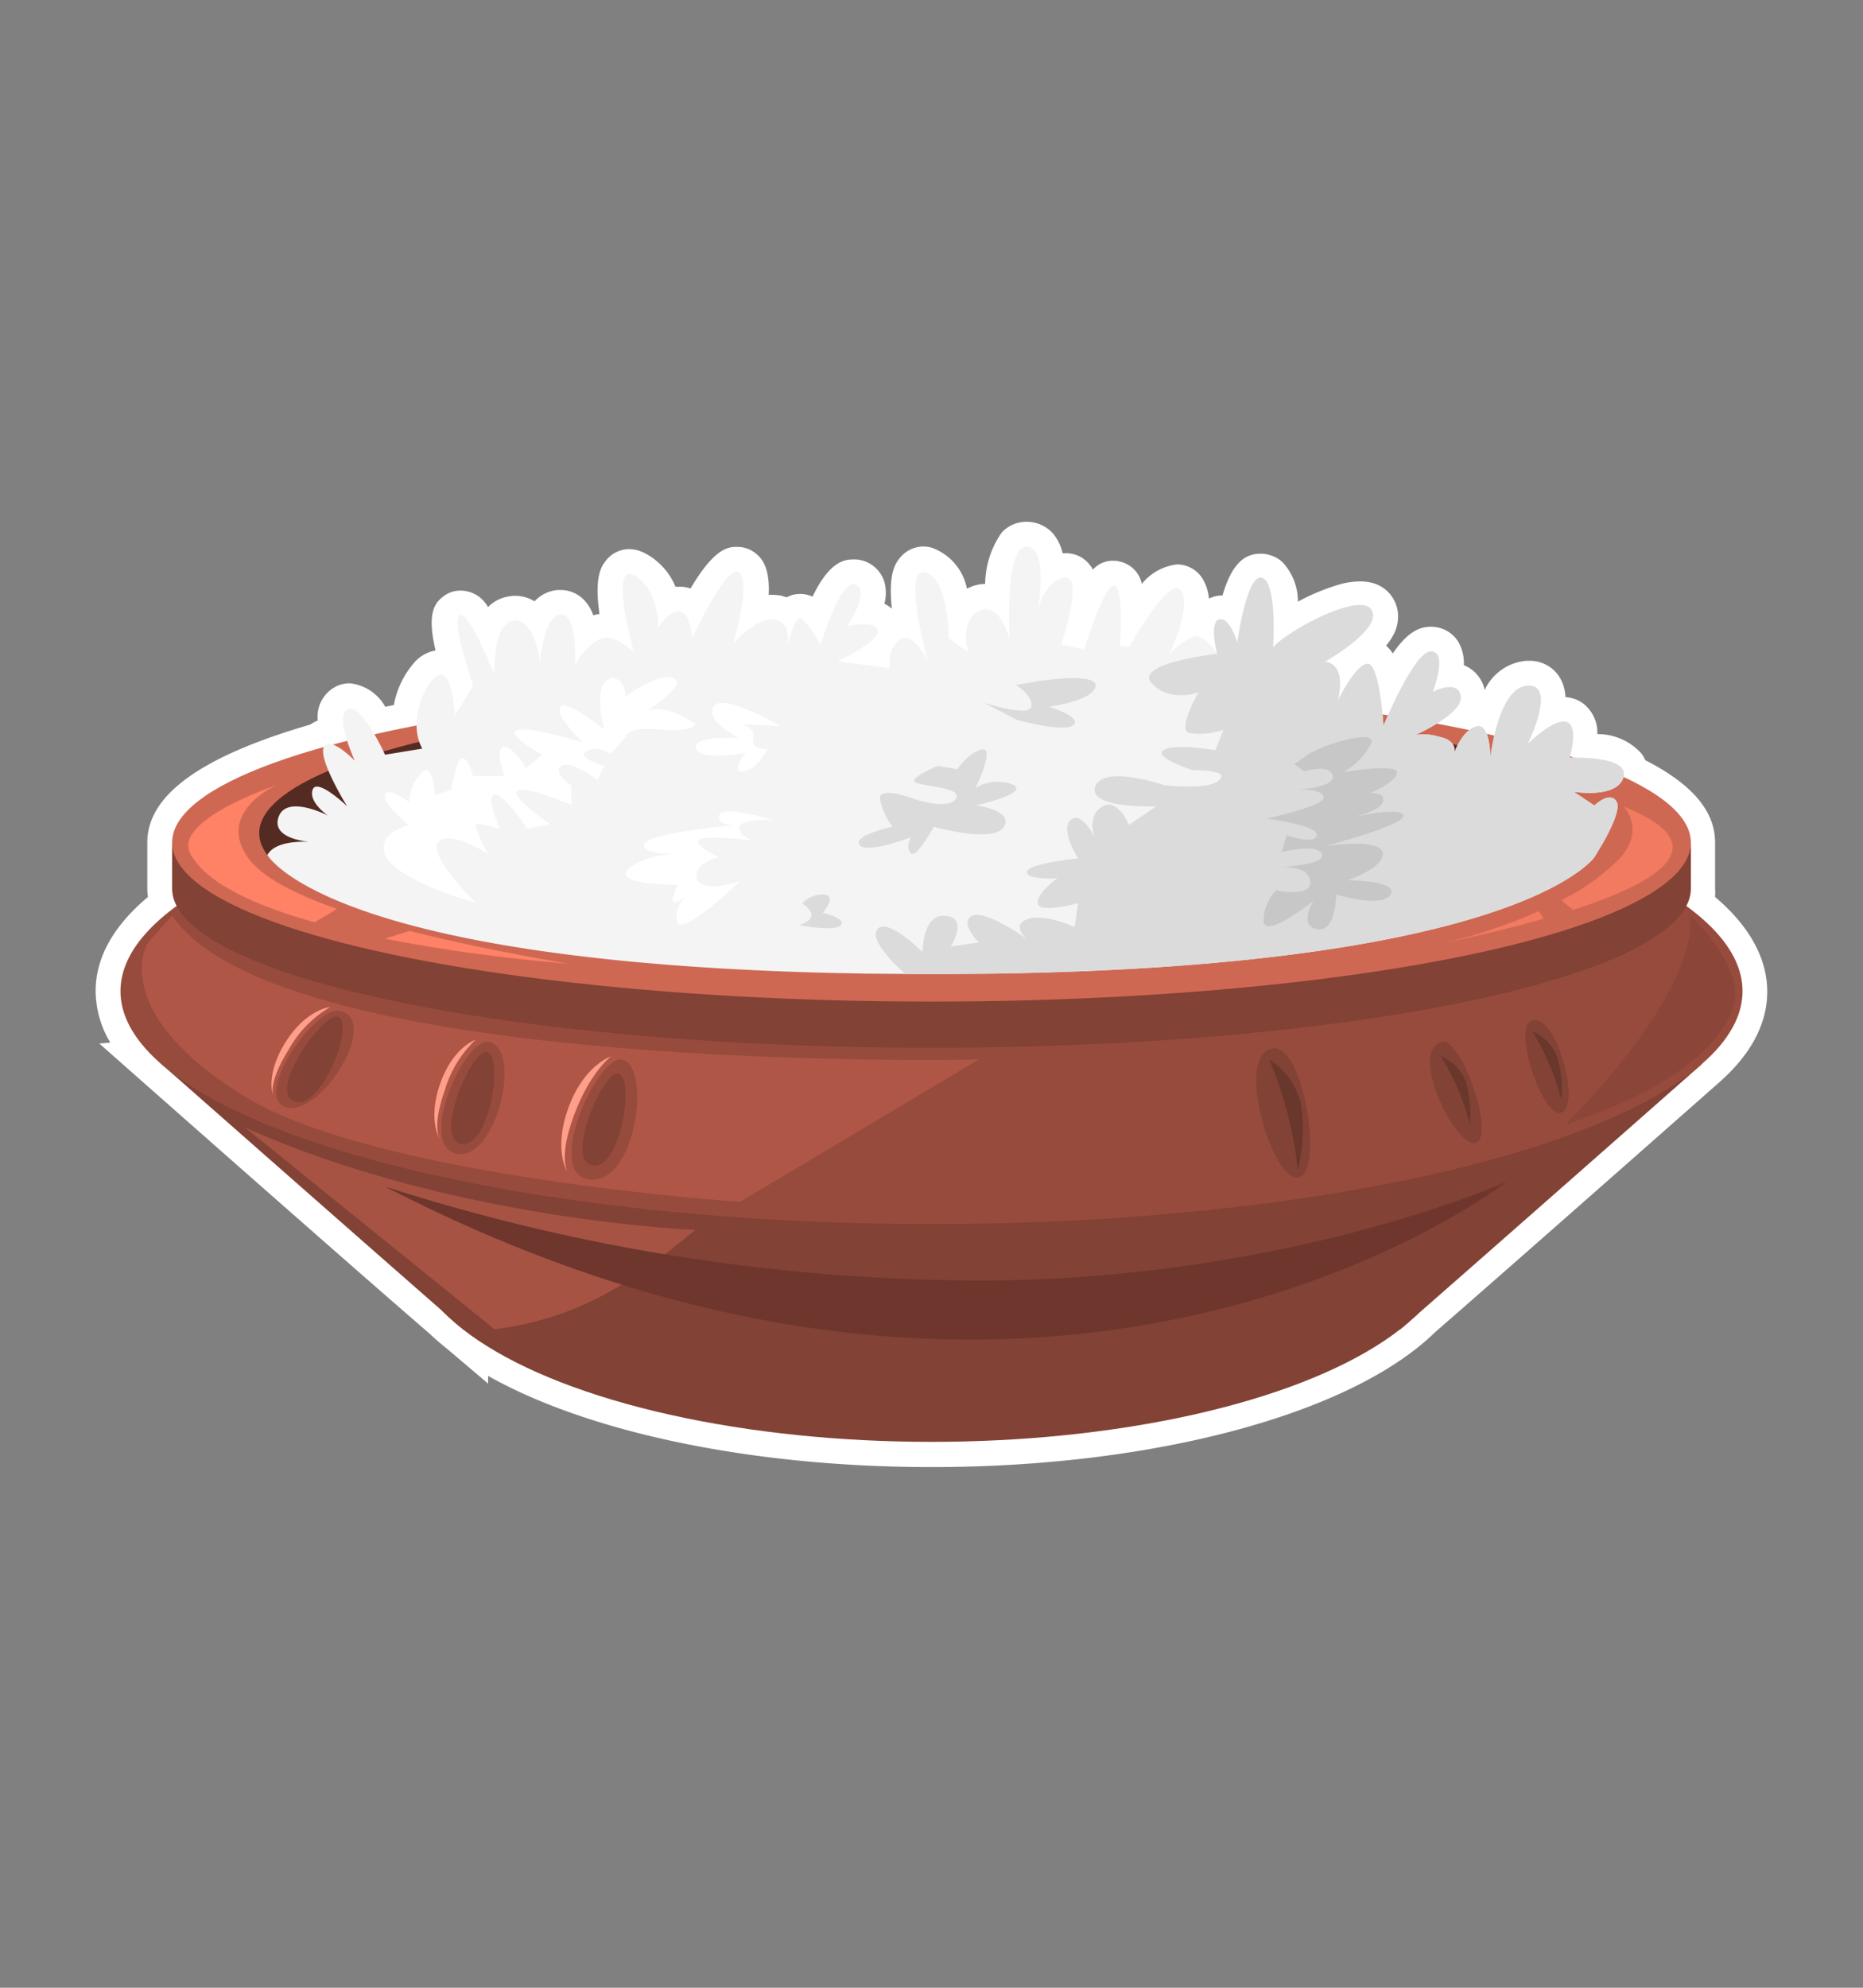 <svg id="चावल" xmlns="http://www.w3.org/2000/svg" viewBox="0 0 150 160"><rect x="0" y="0" width="150" height="160" fill="#808080" stroke="none"/><defs><style>.cls-1{fill:#fff;}.cls-2{fill:#824235;}.cls-3{fill:#974b3d;}.cls-4{fill:#cf6853;}.cls-5{fill:#542b23;}.cls-6{fill:#f4f4f4;}.cls-7{fill:#ff8166;}.cls-8{fill:#f27a61;}.cls-9{fill:#b05647;}.cls-10{fill:#a65343;}.cls-11{fill:#6e362d;}.cls-12{fill:#ff9f8a;}.cls-13{fill:#69372b;}.cls-14{fill:#8c4639;}.cls-15{fill:#dbdbdb;}.cls-16{fill:#c7c7c7;}</style></defs><path class="cls-1" d="M138.09,72.2a5.16,5.16,0,0,0,0-.67V67.81c0-2.52-1.84-4.69-5.62-6.62a2.33,2.33,0,0,0-.32-.55,4.75,4.75,0,0,0-3.54-1.55c0-.12,0-.23,0-.34a3,3,0,0,0-1.12-2.11,2.86,2.86,0,0,0-.71-.38,3.14,3.14,0,0,0-.74-.15,3.31,3.31,0,0,0-.46-1.59,2.84,2.84,0,0,0-2.49-1.33h-.21a4.08,4.08,0,0,0-3.34,2.35,2.77,2.77,0,0,0-1.68-2,3.36,3.36,0,0,0-.49-1.95,2.57,2.57,0,0,0-2.16-1.14c-.95,0-1.9.44-3.07,2.15a2.8,2.8,0,0,0-.54-.63,5.06,5.06,0,0,0,.66-1,3.11,3.11,0,0,0,.28-1.76,2.82,2.82,0,0,0-.35-1,2.76,2.76,0,0,0-1.83-1.32,3.88,3.88,0,0,0-.87-.09A6.42,6.42,0,0,0,108,47a17.23,17.23,0,0,0-3.5,1.43l0-.17a4.63,4.63,0,0,0-1.23-3,2.43,2.43,0,0,0-1-.57,2.34,2.34,0,0,0-.74-.12c-1.09,0-2.26.47-3.1,3.36h0a2.27,2.27,0,0,0-.63.08,2.62,2.62,0,0,0-.46.17,3.73,3.73,0,0,0-.51-1.59,2.43,2.43,0,0,0-2.06-1.16A4.32,4.32,0,0,0,91.93,47a2.3,2.3,0,0,0-1.78-1.8l-.26-.06h-.22a2.09,2.09,0,0,0-1.67.71,2,2,0,0,0-.21-.32,2.41,2.41,0,0,0-2-1h-.23A3.9,3.9,0,0,0,84.83,43a2.83,2.83,0,0,0-2.18-1,2.7,2.7,0,0,0-2,.87A7.37,7.37,0,0,0,79.32,47a3.2,3.2,0,0,0-1.25.28l-.22.1A4.38,4.38,0,0,0,75,44.08a2.57,2.57,0,0,0-.67-.09,2.45,2.45,0,0,0-1.94,1c-.28.37-.89,1.16-.58,4a2.7,2.7,0,0,0-.6-.39,3.45,3.45,0,0,0,0-1.75,2.58,2.58,0,0,0-1.55-1.66,2.46,2.46,0,0,0-.89-.16c-.63,0-1.92,0-3.35,3a2.19,2.19,0,0,0-1-.22,2.22,2.22,0,0,0-1.08.27,4.26,4.26,0,0,0-.54-.15,4.07,4.07,0,0,0-.61-.05h-.3c.12-2.32-.65-3-1-3.3a2.36,2.36,0,0,0-1.52-.56c-.67,0-1.8,0-3.77,3.35a2.46,2.46,0,0,0-.86-.14h-.15l-.2,0A5.35,5.35,0,0,0,52,44.57a2.87,2.87,0,0,0-1.36-.37,2.38,2.38,0,0,0-1.91,1c-.28.37-.91,1.2-.46,4.22a3,3,0,0,0-.5.11,3.5,3.5,0,0,0-.7-1.19,2.63,2.63,0,0,0-1.93-.85h-.25a2.9,2.9,0,0,0-1.85.91,3,3,0,0,0-1.59-.44A2.67,2.67,0,0,0,41,48a3,3,0,0,0-1.71.87,2.51,2.51,0,0,0-2.23-1.33,2.2,2.2,0,0,0-1.27.4c-.8.57-1.44,1.38-.72,4.42a2.94,2.94,0,0,0-1.67.92,7.17,7.17,0,0,0-1.69,3.47l-.69.14A3.72,3.72,0,0,0,28.16,55a2.49,2.49,0,0,0-1.07.24A2.71,2.71,0,0,0,25.59,58a2.46,2.46,0,0,0-.6.32C16.16,60.89,11.86,64,11.86,67.81v3.72a5.16,5.16,0,0,0,.05.67C9.12,74.54,7.7,77.09,7.7,79.78a8.14,8.14,0,0,0,1.18,4.14L8,84l3.6,3.18c.16.14,16.47,14.55,23,20.18q.64.61,1.35,1.17l3.35,2.84v-.62c8.12,4.58,21.31,7.34,35.71,7.34,17.88,0,33.78-4.26,40.54-10.86,5.61-4.88,17.58-15.44,22.48-19.76l.26-.23c2.67-2.31,4-4.81,4-7.43S140.88,74.55,138.09,72.2Z"/><ellipse class="cls-2" cx="75" cy="99.78" rx="42.1" ry="16.28"/><path class="cls-2" d="M28.64,85.65a17.11,17.11,0,0,0-2-.25C22.13,85,13,85.65,13,85.65s19,16.74,24.33,21.37l-.51-15.35-8.33-6.08Z"/><path class="cls-2" d="M121.33,85.66a17.14,17.14,0,0,1,2-.25,119.25,119.25,0,0,1,13.69.25s-19,16.75-24.32,21.38l.51-15.36,8.33-6.08Z"/><ellipse class="cls-3" cx="75" cy="79.78" rx="65.3" ry="18.75"/><path class="cls-2" d="M102.55,84.38c-3.26.35-.09,10.84,2,10.4S104.93,84.13,102.55,84.38Z"/><path class="cls-2" d="M116.05,83.88c-2.71.85,1.32,8.79,2.82,8.09S117.63,83.38,116.05,83.88Z"/><path class="cls-2" d="M123.24,82.2c-1.42.7,1.06,8.13,2.55,7.33S125.18,81.22,123.24,82.2Z"/><path class="cls-3" d="M131.13,78.41c-1.68.87,2.12,7,3.44,6.3S133.07,77.41,131.13,78.41Z"/><ellipse class="cls-2" cx="75" cy="71.53" rx="61.14" ry="12.81"/><polygon class="cls-2" points="136.14 67.81 136.14 71.53 132.81 73.58 132.19 70.06 134.57 67.81 136.14 67.81"/><path class="cls-2" d="M15.74,67.06l-1.88.75v3.72s2.93,1.35,2.93,1.08a15.61,15.61,0,0,1,0-1.94A22.41,22.41,0,0,0,15.74,67.06Z"/><ellipse class="cls-4" cx="75" cy="67.81" rx="61.14" ry="12.81"/><ellipse class="cls-5" cx="75" cy="67.06" rx="54.13" ry="11.35"/><path class="cls-6" d="M128.37,69s2.32-3.55,1.79-4.47-1.79.31-1.79.31l-1.65-1.11s3.48.59,4-1.18S126.37,61,126.37,61s.79-2.53-.22-2.88S123,59.88,123,59.88s2.39-4.82,0-4.69S120,61,120,61s0-2.88-1.15-2.53-1.77,2.16-1.77,2.16.36-1-1.19-1.32a4.26,4.26,0,0,0-1.93-.15s3.87-1.71,3.65-3.12-2.25-.35-2.25-.35,1.24-3.22-.13-3.26-3.84,6-3.84,6-.3-5-1.27-5-2.43,3-2.43,3,.88-2.87-1-3.18c0,0,4.63-2.6,3.75-4.14s-6.8,1.67-7.94,3c0,0,.35-5.2-.88-5.6s-2,5.21-2,5.21-.61-2.08-1.45-1.86S98,52.63,98,52.63,97,51,96.11,51.22a6.21,6.21,0,0,0-2,1.5s1.86-3.75,1-5.16S91,51.88,91,52s-.84,0-.84,0,.36-4.68-.44-4.85-2.42,5.12-2.42,5.12l-1.86-.4s1.86-5.51.31-5.36S83.58,49,83.58,49s.88-5-.93-5-1.36,7.41-1.36,7.41-.8-3-2.43-2.25-.93,3.31-.93,3.31l-1.54-1.1s0-4.81-1.9-5.29.22,7.14.22,7.14-1.19-2.51-2.29-1.72a2.35,2.35,0,0,0-.75,2.3l-4.23-.58s3.44-1.59,3.22-2.47-2.43-.35-2.43-.35,1.9-2.87.66-3.35-2.82,4.85-2.82,4.85-1.19-2.12-1.68-2.12-1,2.34-1,2.34.44-2-1-2.25-3.36,1.94-3.36,1.94,1.46-4.9.49-5.73-3.79,5.29-3.79,5.29-.14-2.25-1.11-2.16S53,50.56,53,50.56s.13-3.09-1.94-4.24,0,6.22,0,6.22-1.5-1.63-2.78-1.1a4.75,4.75,0,0,0-2,2.16s.27-4.28-1.15-4.14-1.63,3.83-1.63,3.83-.48-3.61-2.16-3.35-1.54,4.37-1.54,4.37S37.7,49,37,49.54s1.11,5.65,1.11,5.65l-1.5,2.43s-.14-3.27-1.11-3.31S32.68,57.88,34,60.26L31,60.75s-1.89-4.19-3-3.66.57,4.15.57,4.15-2-2.08-2.49-1.11,1.87,4.77,1.87,4.77-2.44-2.34-2.78-1.33,1.24,2.08,1.24,2.08-3.4-1.77-4,.17,3.17,2,3.17,2-3.26-.45-4.05,1c0,0,5.24,9.59,53.48,9.59C122,78.41,128.37,69,128.37,69Z"/><path class="cls-7" d="M31,75.56a133.82,133.82,0,0,0,14.69,2c-4.41-.76-8.82-1.64-12.73-2.63Z"/><path class="cls-7" d="M27.14,73.16c-3.48-1.22-6.07-2.58-7.16-4.1-2.62-3.68,2.24-5.84,2.24-5.84S13.86,66,15.33,68.73c1.3,2.41,5.3,4.2,10,5.51Z"/><path class="cls-8" d="M123.91,73.34a43.52,43.52,0,0,1-7.45,2.52c2.4-.5,5.17-1.15,7.82-1.91Z"/><path class="cls-8" d="M130.75,64.94s1.78,1.85-.35,4.17a17.72,17.72,0,0,1-4.68,3.35l.94.78C133.6,71,138.44,68,130.75,64.94Z"/><path class="cls-9" d="M11.94,75.86c-.47.56-2.74,6.06,7.94,12.5s39.7,8.38,39.7,8.38L78.81,85.28S22.67,86.6,13.86,73.72C13.86,73.72,12.82,74.84,11.94,75.86Z"/><path class="cls-3" d="M49.94,85.28c-2,0-6.21,9.39-2.38,9.66S52.46,85.28,49.94,85.28Z"/><path class="cls-2" d="M49.71,86.41c-1.21-.08-4.27,7-2,7.4S51.21,86.53,49.71,86.41Z"/><path class="cls-3" d="M39.36,83.87c-2-.38-5.79,8.33-2.6,9S42.13,84.38,39.36,83.87Z"/><path class="cls-3" d="M27.38,81.37c-2-.45-6.92,6.69-4.5,7.7C25.68,90.23,30.73,82.13,27.38,81.37Z"/><path class="cls-10" d="M19.7,90.74,39.82,107C47.69,106,52.07,102.12,56,99,56,99,36.38,98.24,19.7,90.74Z"/><path class="cls-11" d="M31,95.51a157.66,157.66,0,0,0,45.45,7.54c26,.53,44.84-7.92,44.84-7.92S85.12,123.44,31,95.51Z"/><path class="cls-2" d="M39.14,84.67c-1.2-.09-4.26,7-2,7.4S40.65,84.79,39.14,84.67Z"/><path class="cls-2" d="M27.2,81.84c-1.15-.35-5.66,5.94-3.51,6.8S28.65,82.27,27.2,81.84Z"/><path class="cls-12" d="M22,88.25s-.48-1,1.24-3.76a9.07,9.07,0,0,1,3.35-3.43s-1.92.16-3.6,2.83S22,88.25,22,88.25Z"/><path class="cls-12" d="M35.44,91.74s-.71-.92.36-3.94a9.12,9.12,0,0,1,2.49-4.1s-1.83.58-2.86,3.56S35.44,91.74,35.44,91.74Z"/><path class="cls-12" d="M45.74,94.43s-.84-1.06.45-4.59,3-4.8,3-4.8-2.19.69-3.44,4.17S45.74,94.43,45.74,94.43Z"/><path class="cls-13" d="M102.19,85.28a5.82,5.82,0,0,1,2.56,3.61,13.79,13.79,0,0,1-.26,5.3A30.58,30.58,0,0,0,102.19,85.28Z"/><path class="cls-13" d="M116,85A3.77,3.77,0,0,1,118,87a8.9,8.9,0,0,1,.34,3.43A20,20,0,0,0,116,85Z"/><path class="cls-13" d="M123.37,83a3.77,3.77,0,0,1,2,2.08,8.85,8.85,0,0,1,.34,3.42A20,20,0,0,0,123.37,83Z"/><path class="cls-14" d="M136.14,73.72s4.21,4,3.5,7-4.57,6.86-13.6,9.79C126,90.46,136.34,80.69,136.14,73.72Z"/><path class="cls-15" d="M128.37,69s2.32-3.55,1.79-4.47-1.79.31-1.79.31l-1.65-1.11s3.48.59,4-1.18S126.37,61,126.37,61s.79-2.53-.22-2.88S123,59.88,123,59.88s2.39-4.82,0-4.69S120,61,120,61s0-2.88-1.15-2.53-1.74,2.06-1.77,2.16c0-.07.3-1-1.19-1.32a4.26,4.26,0,0,0-1.93-.15s3.87-1.71,3.65-3.12-2.25-.35-2.25-.35,1.24-3.22-.13-3.26-3.84,6-3.84,6-.3-5-1.27-5-2.43,3-2.43,3,.88-2.87-1-3.18c0,0,4.63-2.6,3.75-4.14s-6.8,1.67-7.94,3c0,0,.35-5.2-.88-5.6s-2,5.21-2,5.21-.61-2.08-1.45-1.86S98,52.63,98,52.63s-6.73.75-5.27,2.36,3.77.73,3.77.73S94.8,58.65,95.73,59a5.85,5.85,0,0,0,2.78-.26l-.66,1.65s-3.31-.59-4.17,0S96.06,62,96.06,62s3-.07,2.12.79-4.5.4-4.5.4-4.83-1.67-5.49.12,4.89,1.6,4.89,1.6L90.9,66.4s-.93-2.25-2.18-1.46-.59,2.45-.59,2.45S87.06,65.2,86.2,66s.6,3.09.6,3.09-4,.41-4.11,1.08,2.45.53,2.45.53-1.65,1.12-1.59,2,3.25,0,3.25,0l-.27,1.92S84,73.47,82.69,74s0,1.59,0,1.59-3.37-2.42-4.43-1.87.55,2.14.55,2.14l-2.27.33s1.5-2.3-.41-2.47-1.84,2.93-1.84,2.93-3-3-3.7-1.77c-.44.74,1,2.35,2.3,3.52H75C122,78.41,128.37,69,128.37,69Z"/><path class="cls-15" d="M81.55,63.15a3.45,3.45,0,0,0-3,.27s1.59-3.27.53-3.09-2,1.59-2,1.59l-1.59-.27s-2.38,1-1.79,1.33,3.91.4,3.25,1.33-3.34,0-3.34,0-3-1.13-2.75.06a5.65,5.65,0,0,0,1,2.18s-3.17.66-2.66,1.45,4.13-.61,4.13-.61-.44.8,0,1.28,1.86-2.12,1.86-2.12,4.85,1.37,5.64,0-2.29-1.72-2.29-1.72S83,63.86,81.55,63.15Z"/><path class="cls-15" d="M83.51,54.84s4.9-.79,4.7.4-3.77,1.65-3.77,1.65,2.71.8,2,1.46-4.56-.4-4.56-.4l-2.65-1.38s3.61,1.18,3.81.32-1.23-1.75-1.23-1.75Z"/><path class="cls-1" d="M54.52,71.22s-5.34,0-3.9-1.28,4.24-1.23,4.24-1.23-3.18.19-3-.73S59,66.44,59,66.44s-1.48-.13-1.05-.88S62.2,66,62.2,66s-2.71-.15-2.67.65,1.14,1,1.14,1-4.22-.51-4.44,0S57.88,69,57.88,69s-2.18.54-1.75,1.75,3.43.19,3.43.19-4.92,4.75-5.06,3.16a1.94,1.94,0,0,1,1-2.06s-1.65,1.15-1.31.18Z"/><path class="cls-15" d="M64.37,74.47s2.87.56,3.33,0-1.45-1-1.45-1,1.19-1.35.13-1.47a2.24,2.24,0,0,0-1.79.72S66.39,73.78,64.37,74.47Z"/><path class="cls-1" d="M62.82,58.45s-4.61-2.73-5.36-1.6,2,2.56,2,2.56-3.79-.24-3.42.83,4,.34,4,.34-1.34,1.68-.16,1.5,1.9-1.79,1.9-1.79-1.3.16-1.12-.81-1-1.2-1-1.2Z"/><path class="cls-16" d="M105.29,60.75c1.11-.79,6.06-2.33,5-.69a5.55,5.55,0,0,1-2.16,2.1s4.3-.74,4.35,0-2.14,1.67-2.14,1.67,1.26-.08,1,.73-2.77,1.29-2.77,1.29,4.26-1,4.42-.21-6.3,2.46-6.3,2.46,4.47-.67,4.64.54-2.83,2.22-2.83,2.22,4.14,0,3.47,1.14-4.39,0-4.39,0,0,3.06-1.53,2.79-.31-2.27-.31-2.27-3.72,3-4,1.71a3.56,3.56,0,0,1,1-2.56s2.87.63,2.76-.72S103,69.8,103,69.8s3.8-.17,3.43-1.06-3.24-.15-3.24-.15l.41-1.36s2.3.82,2.42,0-4.07-1.34-4.07-1.34,4.7-1,4.63-1.71-2.1-.62-2.1-.62,3.09-.17,2.83-1.14-2.3-.33-2.3-.33l-.81-.6S104.17,61.56,105.29,60.75Z"/><path class="cls-1" d="M50.37,56.07c0-1.23-1-2-1.73-1.08s0,3.73,0,3.73-3.08-2.5-3.53-1.82,1.79,2.86,1.79,2.86-4.17-1.31-5.23-1,2,2,2,2l-1.32,1.06s-.94-1.68-1.75-1.68,0,2.31,0,2.31H38.07s-.22-1.22-.78-1.41-.95,2.54-.95,2.54L35,64s-.09-2.69-1.06-1.81a3.7,3.7,0,0,0-1,2.38S31.15,63.22,31,64,32.9,66.4,32.9,66.4s-1.65.47-1.95,1.41c-.88,2.7,7.34,4.84,7.34,4.84s-3.85-3.73-3-4.84,4,.92,4,.92a11.17,11.17,0,0,1-1-2.29c.06-.35,2,.31,2,.31s-1.21-2.53-.5-2.77,2.66,2.72,2.66,2.72l1.85-.36S41,64.1,41.67,63.66,46,64.79,46,64.79V63.22s-1.53-1-.81-1.56,2.92,1.12,2.92,1.12l.55-1.12s-2.23-.65-1.48-1.18,2,.18,2,.18l1.19-1.33s0-.88,2.68-.61S56,58.28,56,58.28s-2.13-1.55-3.81-1.13c0,0,3.31-2.1,2-2.56S50.37,56.07,50.37,56.07Z"/></svg>